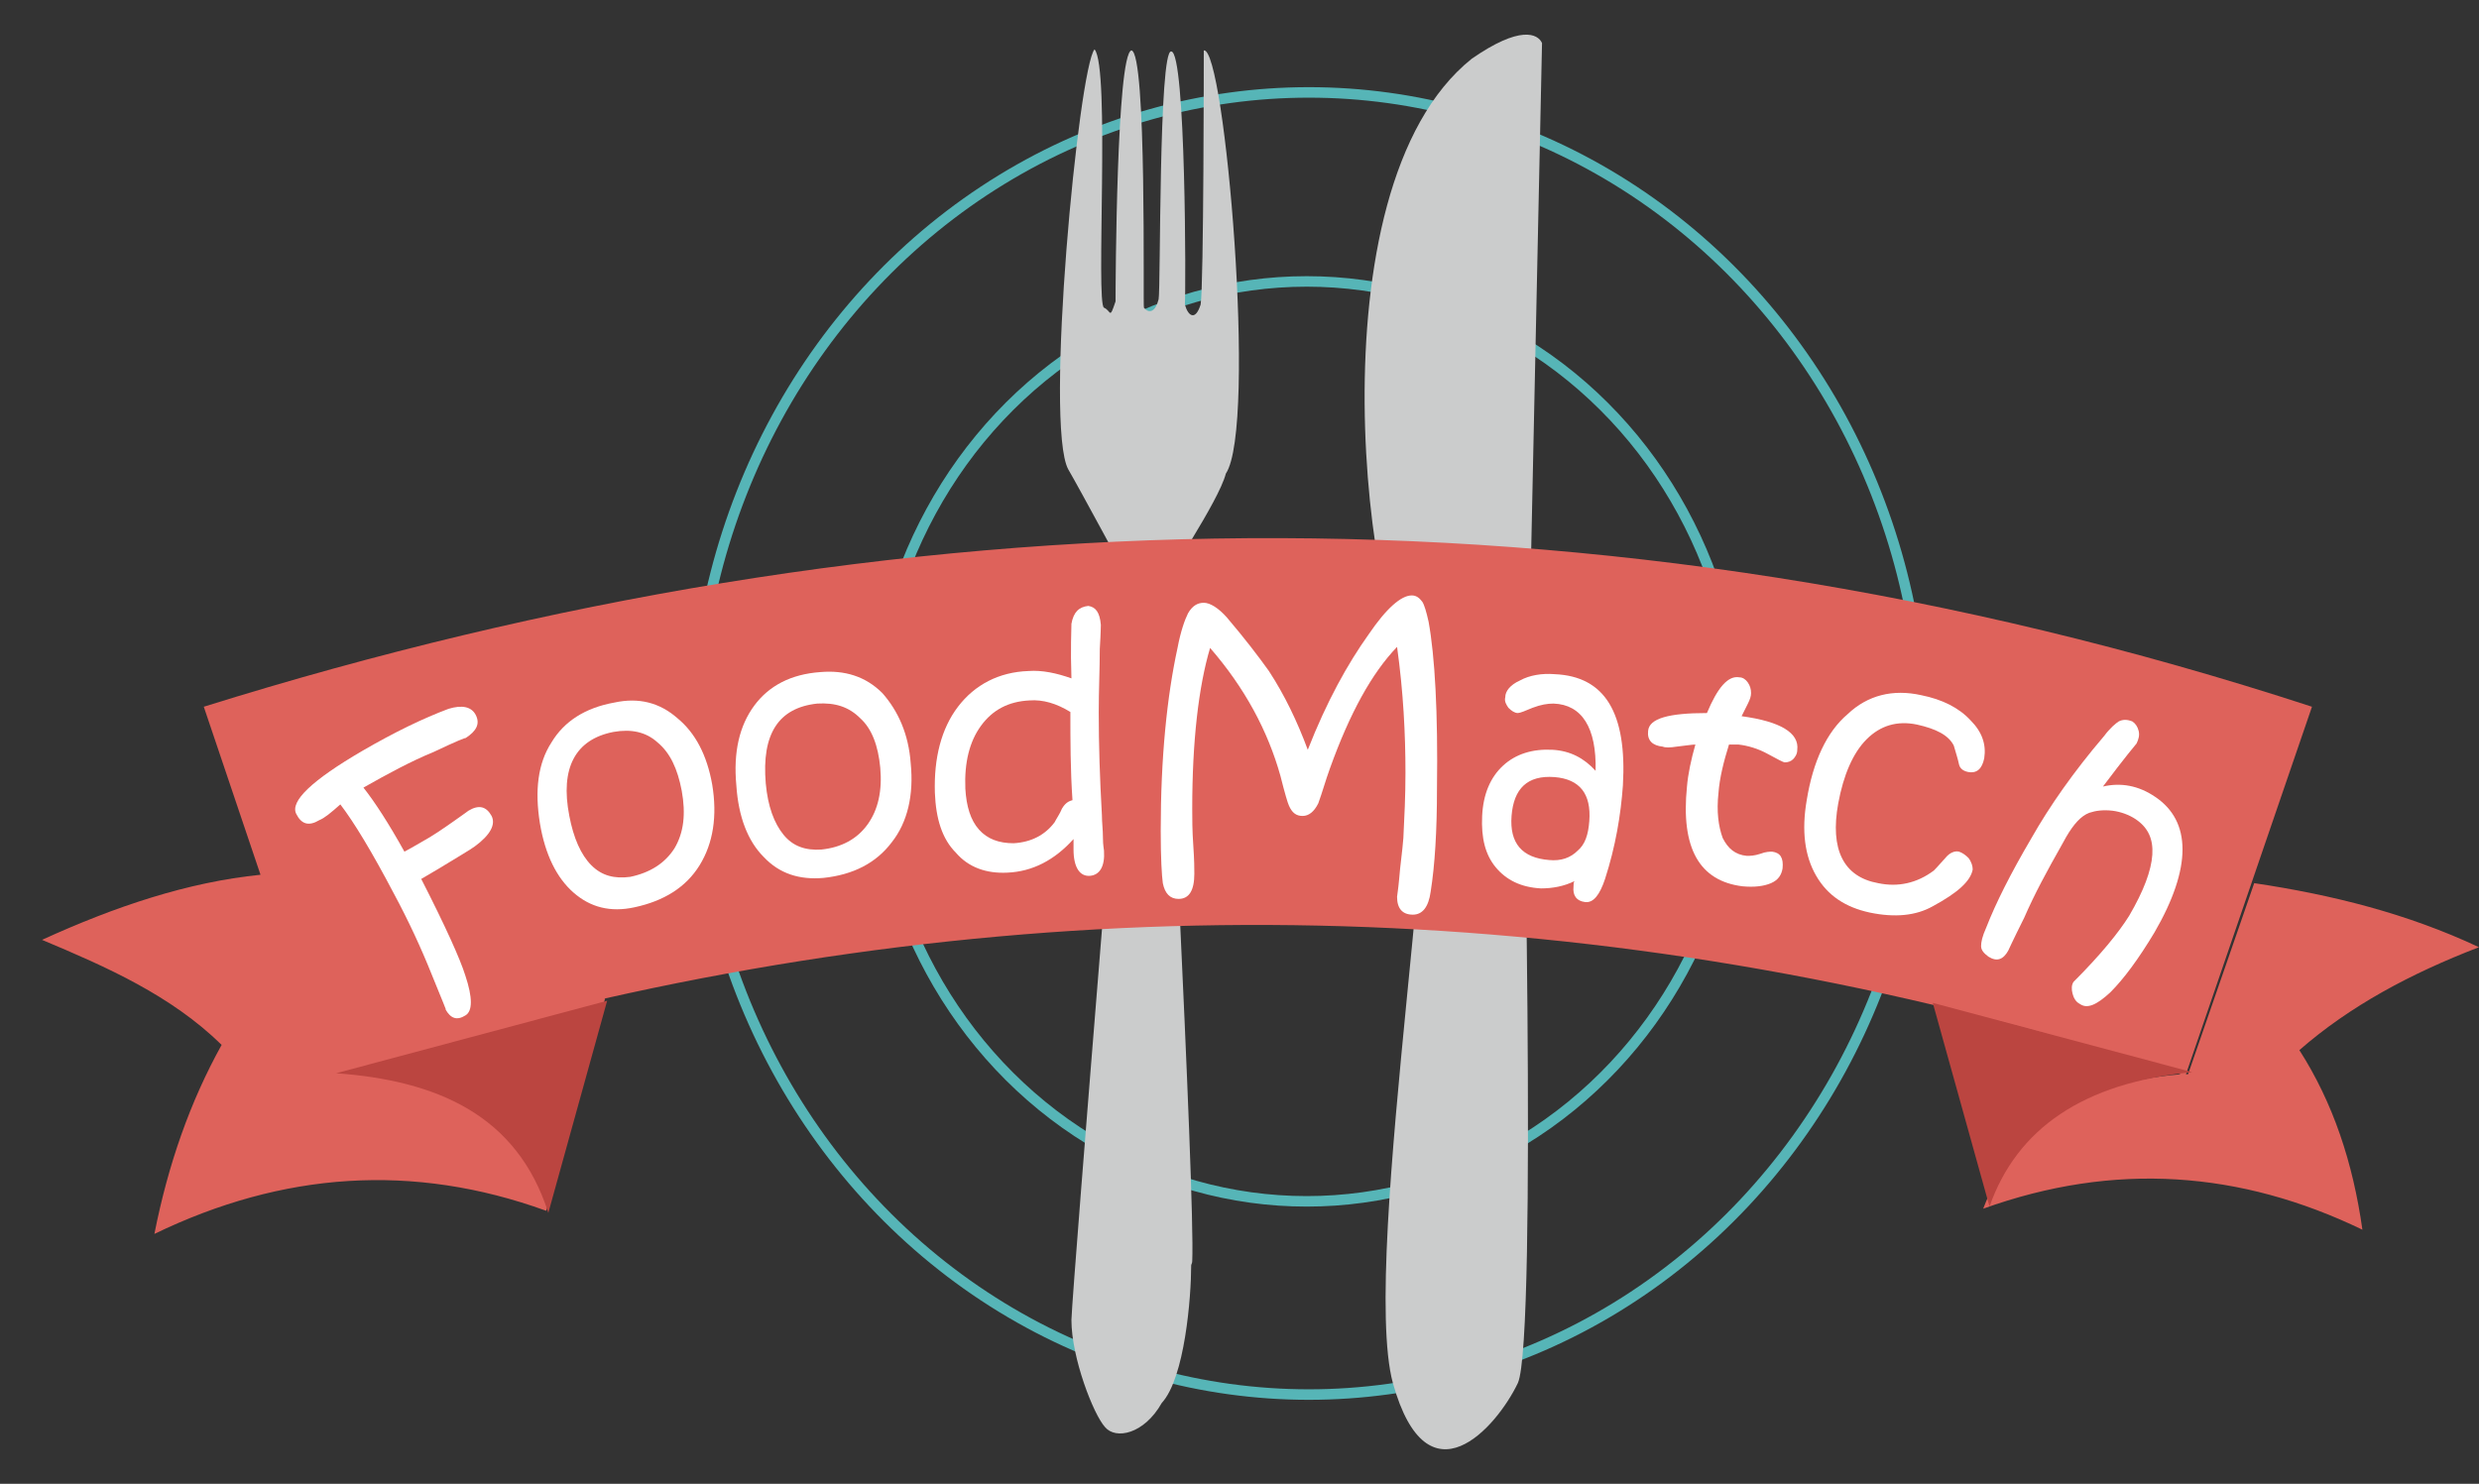 <?xml version="1.0" encoding="utf-8"?>
<!-- Generator: Adobe Illustrator 23.0.0, SVG Export Plug-In . SVG Version: 6.00 Build 0)  -->
<svg version="1.1" id="Layer_1" xmlns="http://www.w3.org/2000/svg" xmlns:xlink="http://www.w3.org/1999/xlink" x="0px" y="0px"
	 viewBox="0 0 236 141.3" style="enable-background:new 0 0 236 141.3;" xml:space="preserve">
<rect x="0" y="0" width="236" height="141.3" fill="#333333" stroke="none"/>
<style type="text/css">
	.st0{fill:none;stroke:#56B5B7;stroke-miterlimit:10;}
	.st1{fill:#CBCCCC;}
	.st2{fill:#DE625B;}
	.st3{fill:#BB4540;}
	.st4{fill:#FFFFFF;}
</style>
<g>
	<ellipse class="st0" cx="124.4" cy="70.6" rx="41.3" ry="43.8"/>
	<ellipse class="st0" cx="124.6" cy="70.8" rx="58.5" ry="62"/>
	<path class="st1" d="M113.4,120.5c0,3-0.6,10.7-2.8,13.1c-1.7,3-4.4,3.5-5.4,2.3c-1.1-1.2-3.2-6.6-3.2-10.2
		c0.1-3.3,5.6-70.2,5.6-70.2s-4.9-9.1-5.9-10.8c-2.3-4.2,1-38.3,2.5-40c1.5,1.7,0.1,24.2,0.9,24.6c0.7,0.3,0.5,1.2,1.1-0.6
		c0-1.8,0.1-23.4,1.5-23.9c1.5,0.1,1.1,24.5,1.2,24.5c0.5,0.6,1.1,0.4,1.4-0.8c0.2-1,0-23.8,1.2-23.6c1.4,0,1.4,23,1.3,24.1
		c0.3,1.1,1,1.6,1.5,0c0.3-1.7,0.3-24.2,0.3-24.2c2-0.4,5.1,35.8,2.1,40.3c-0.7,2.7-5.8,10.1-5.9,10.8c0,0.8,3,58.1,2.7,64.2
		C113.5,120.3,113.4,120.4,113.4,120.5z"/>
	<path class="st1" d="M146.8,4.1l-1.2,56.2l-0.7,3.5c0,0,1.5,63.7-0.4,67.9c-2,4.2-8.6,11.8-11.9,0c-3.2-11.8,5.9-63.6,2.5-66.6
		c-4.9-4.3-10.6-47,5-59.5C144.7,2.4,146.4,3.2,146.8,4.1z"/>
	<path class="st2" d="M236,90.2c-6.8-3.2-14-5-21.4-6.1l-6.3,18.2c-0.1,0-0.1,0-0.2,0l12-35C151.8,45,85,46.8,19.4,67.3l5.4,16
		c-6.9,0.7-13.8,3-20.8,6.2c6.2,2.6,12.3,5.3,17.1,10c-3,5.4-5.1,11.4-6.4,18c12.2-5.9,24.6-6.8,37.3-2.2l5.6-20.2l-0.1,0
		c50.1-11.3,100.1-9,150.1,7.2c-9.9,0.8-15.9,5.2-18.8,12.8c12.5-4.5,24.5-3.6,36.1,2c-0.9-6.4-2.8-12.1-6-17.1
		C223.7,95.8,229.5,92.7,236,90.2z"/>
	<path class="st3" d="M57.8,95.3l-5.6,20.2c-3-9.4-10.7-12.6-20.2-13.3L57.8,95.3"/>
	<path class="st3" d="M184,95.5l5.4,19.4c2.6-7.4,8.9-11.8,19.3-12.8L184,95.5z"/>
	<g>
		<path class="st4" d="M45.3,68.1c0.4,0.8,0.1,1.5-1,2.2c0.1-0.1-0.9,0.3-3,1.3c-2.2,0.9-4.4,2.1-6.7,3.4c1.1,1.4,2.4,3.4,3.9,6.1
			c0.4-0.2,0.9-0.5,1.6-0.9c1.1-0.6,2.1-1.3,3.1-2c1-0.7,1.4-1,1.4-1c1-0.6,1.7-0.4,2.2,0.5c0.4,0.8-0.1,1.8-1.6,2.9
			c-0.4,0.3-1.6,1-3.4,2.1l-1.7,1c2.3,4.5,3.7,7.6,4.2,9.2c0.7,2.1,0.7,3.4,0,3.8c-0.8,0.5-1.4,0.3-1.9-0.6c0.2,0.3-0.3-0.8-1.3-3.3
			c-1-2.5-2.2-5.1-3.6-7.7c-2.1-4-3.8-6.8-5.1-8.5c-0.9,0.8-1.5,1.3-2,1.5c-1,0.6-1.7,0.4-2.2-0.6c-0.6-1.2,1.5-3.2,6.3-6
			c3.1-1.8,5.8-3.1,8.2-4C44,67.1,44.9,67.3,45.3,68.1z"/>
		<path class="st4" d="M67.8,74.7c0.5,3,0.1,5.6-1.2,7.7c-1.3,2.1-3.4,3.4-6.2,4c-2.3,0.5-4.2,0-5.8-1.4c-1.6-1.4-2.7-3.6-3.2-6.6
			c-0.5-3.1-0.2-5.7,1.1-7.7c1.2-2,3.2-3.3,6-3.8c2.3-0.5,4.3,0,6,1.5C66.2,69.8,67.3,71.9,67.8,74.7z M64.9,75.3
			c-0.4-2.1-1.1-3.6-2.3-4.6c-1.1-1-2.5-1.3-4.2-1c-3.6,0.7-5.1,3.4-4.2,8c0.4,2.1,1.1,3.7,2.1,4.7c1,1,2.2,1.3,3.7,1.1
			c1.9-0.4,3.3-1.3,4.2-2.7C65.1,79.3,65.3,77.5,64.9,75.3z"/>
		<path class="st4" d="M86.7,72.7c0.3,3-0.3,5.6-1.8,7.5c-1.5,2-3.7,3.1-6.5,3.4c-2.3,0.2-4.2-0.4-5.7-2c-1.5-1.5-2.4-3.8-2.6-6.8
			c-0.3-3.2,0.3-5.7,1.7-7.6c1.4-1.9,3.5-3,6.3-3.2c2.3-0.2,4.3,0.4,5.9,2C85.5,67.7,86.5,69.9,86.7,72.7z M83.8,73.1
			c-0.2-2.1-0.8-3.7-1.9-4.7c-1.1-1.1-2.4-1.5-4.1-1.4c-3.7,0.4-5.3,2.9-4.9,7.6c0.2,2.2,0.8,3.8,1.7,4.9c0.9,1.1,2.1,1.5,3.6,1.4
			c1.9-0.2,3.4-1,4.4-2.4C83.6,77.1,84,75.3,83.8,73.1z"/>
		<path class="st4" d="M104.8,59.5c0-0.1,0,0.7-0.1,2.3c0,1.9-0.1,3.9-0.1,6c0,3.1,0.1,6.3,0.3,9.8c0,0.7,0.1,1.4,0.1,2.2
			c0,0.7,0.1,1.1,0.1,1.2c0.1,1.5-0.4,2.3-1.3,2.4c-1,0.1-1.6-0.8-1.6-2.5c0-0.4,0-0.7,0-1c-1.8,2-3.9,3.1-6.3,3.2
			c-2,0.1-3.7-0.5-4.9-1.9c-1.3-1.3-1.9-3.2-2-5.7c-0.1-3.3,0.6-6.1,2.2-8.2c1.6-2.1,3.9-3.3,6.7-3.4c1.3-0.1,2.7,0.2,4.1,0.7
			c-0.1-2.9,0-4.6,0-5.2c0.2-1.1,0.7-1.6,1.6-1.7C104.3,57.8,104.7,58.3,104.8,59.5z M101.9,67.8c-1.3-0.8-2.6-1.2-3.9-1.1
			c-2,0.1-3.5,0.9-4.6,2.4c-1.1,1.5-1.6,3.5-1.5,6c0.1,1.7,0.5,3,1.3,3.9c0.8,0.9,1.9,1.3,3.3,1.3c1.7-0.1,3-0.8,3.9-2
			c0.2-0.4,0.5-0.8,0.7-1.3c0.3-0.5,0.6-0.7,1-0.8C101.9,73.3,101.9,70.5,101.9,67.8z"/>
		<path class="st4" d="M136.8,75.1c0,4-0.2,7.3-0.6,9.8c-0.2,1.5-0.8,2.2-1.7,2.2c-1,0-1.5-0.6-1.5-1.7c0-0.1,0.1-0.6,0.2-1.7
			c0.1-1.3,0.3-2.6,0.4-3.9c0.1-2,0.2-4,0.2-6.2c0-3.7-0.2-7.7-0.8-12c-2.4,2.5-4.5,6.3-6.4,11.6c-0.4,1.1-0.7,2.2-1.1,3.3
			c-0.4,0.8-0.9,1.2-1.5,1.2c-0.6,0-1-0.3-1.3-1c-0.1-0.2-0.4-1.2-0.8-2.8c-1.2-4.3-3.4-8.4-6.7-12.2c-1.1,3.7-1.7,8.9-1.7,15.3
			c0,0.9,0,2.1,0.1,3.5c0.1,1.4,0.1,2.3,0.1,2.7c0,1.6-0.5,2.4-1.5,2.4c-0.8,0-1.3-0.5-1.5-1.5c-0.1-0.7-0.2-2.4-0.2-5
			c0-7,0.6-12.8,1.6-17.4c0.3-1.6,0.7-2.7,1-3.3c0.4-0.7,0.9-1,1.5-1c0.6,0,1.4,0.5,2.2,1.4c1.7,2,3,3.7,4,5.1
			c1.5,2.3,2.7,4.8,3.7,7.5c1.8-4.6,3.8-8.2,5.8-11c1.7-2.5,3.1-3.7,4.1-3.7c0.4,0,0.7,0.2,1,0.6c0.2,0.3,0.4,1,0.6,1.9
			C136.6,62.5,136.9,67.8,136.8,75.1z"/>
		<path class="st4" d="M154.5,74.8c-0.2,2.8-0.7,5.8-1.7,8.9c-0.5,1.5-1.1,2.3-1.9,2.2c-0.8-0.1-1.2-0.6-1.1-1.5
			c0-0.2,0-0.4,0.1-0.5c-1,0.5-2.1,0.7-3.2,0.7c-1.9-0.1-3.3-0.8-4.3-2c-1-1.2-1.4-2.8-1.3-4.9c0.1-2.1,0.8-3.7,2-4.8
			c1.2-1.1,2.8-1.6,4.7-1.5c1.7,0.1,3,0.8,4.1,2c0.1-4.1-1.3-6.3-4-6.4c-0.6,0-1.2,0.1-2,0.4c-0.7,0.3-1.2,0.5-1.4,0.5
			c-0.3,0-0.6-0.2-0.9-0.5c-0.2-0.3-0.4-0.6-0.3-1c0-0.6,0.5-1.2,1.4-1.6c0.9-0.5,2.1-0.7,3.3-0.6C152.8,64.4,154.9,67.9,154.5,74.8
			z M151.3,78.2c0.2-2.6-0.9-4-3.3-4.2c-2.6-0.2-3.9,1.1-4.1,3.7c-0.2,2.6,1,4,3.6,4.2c1.1,0.1,2-0.2,2.7-0.9
			C150.9,80.4,151.2,79.5,151.3,78.2z"/>
		<path class="st4" d="M171.1,71.4c0,0.4-0.2,0.7-0.4,0.9c-0.2,0.2-0.5,0.3-0.8,0.3c-0.1,0-0.7-0.3-1.6-0.8s-1.9-0.8-2.8-0.9
			c-0.3,0-0.6,0-0.9,0c-0.5,1.6-0.9,3.2-1,4.6c-0.2,1.8,0,3.2,0.4,4.3c0.5,1,1.2,1.6,2.3,1.7c0.3,0,0.7,0,1.3-0.2
			c0.5-0.2,0.9-0.2,1.1-0.2c0.8,0.1,1.1,0.6,1,1.6c-0.1,0.6-0.4,1.1-1.1,1.4c-0.7,0.3-1.6,0.4-2.7,0.3c-4.1-0.5-5.9-3.6-5.3-9.5
			c0.1-1.2,0.4-2.6,0.8-4c-0.3,0-0.9,0.1-1.8,0.2c-0.6,0.1-1.1,0.1-1.3,0c-1-0.1-1.5-0.6-1.4-1.5c0.1-1.2,2-1.7,5.6-1.7
			c1-2.4,2-3.6,3.1-3.4c0.3,0,0.6,0.2,0.8,0.5c0.2,0.3,0.3,0.6,0.3,1c0,0.3-0.1,0.6-0.3,1c-0.2,0.4-0.4,0.8-0.6,1.2
			C169.5,68.7,171.3,69.8,171.1,71.4z"/>
		<path class="st4" d="M187.8,82.8c-0.2,1.1-1.4,2.2-3.8,3.5c-1.6,0.9-3.6,1.1-6,0.6c-2.3-0.5-4-1.6-5.1-3.5
			c-1.1-1.9-1.4-4.3-0.9-7.2c0.6-3.7,1.9-6.5,3.9-8.2c1.9-1.8,4.3-2.4,7-1.8c2,0.4,3.6,1.2,4.7,2.4c1.1,1.1,1.5,2.3,1.3,3.6
			c-0.2,1-0.7,1.5-1.6,1.3c-0.4-0.1-0.7-0.3-0.8-0.7c-0.1-0.5-0.3-1.1-0.5-1.8c-0.5-1-1.7-1.6-3.5-2c-1.9-0.4-3.5,0.1-4.8,1.4
			s-2.2,3.4-2.7,6.1c-0.8,4.4,0.5,7,3.8,7.6c1.9,0.4,3.7,0,5.3-1.2c0,0,0.4-0.4,1.1-1.2c0.4-0.5,0.9-0.7,1.3-0.6
			c0.3,0.1,0.6,0.3,0.9,0.6C187.7,82.1,187.8,82.5,187.8,82.8z"/>
		<path class="st4" d="M205.1,88.8c-1.5,2.5-2.9,4.4-4.2,5.7c-1.3,1.2-2.2,1.6-2.9,1.1c-0.4-0.2-0.6-0.6-0.7-1
			c-0.1-0.4-0.1-0.8,0.1-1.1c2.6-2.6,4.3-4.7,5.3-6.3c1.4-2.4,2.1-4.3,2.2-5.8c0.1-1.5-0.4-2.6-1.6-3.4c-0.6-0.4-1.4-0.7-2.2-0.8
			c-0.9-0.1-1.6,0-2.2,0.2c-0.8,0.3-1.5,1.1-2.2,2.3l-0.5,0.9c-1.3,2.3-2.5,4.5-3.5,6.8c-1.1,2.2-1.6,3.3-1.5,3.1
			c-0.5,0.9-1.1,1.1-1.9,0.6c-0.4-0.3-0.7-0.6-0.7-1c0-0.4,0.1-0.9,0.5-1.8c0.9-2.3,2.3-5.1,4.3-8.5c1.7-3,4-6.3,6.9-9.7
			c0.6-0.8,1.1-1.2,1.4-1.4c0.4-0.2,0.8-0.2,1.3,0c0.3,0.2,0.5,0.5,0.6,0.9c0.1,0.4,0,0.8-0.2,1.2c0,0-1.1,1.3-3.2,4.1
			c1.7-0.4,3.4-0.1,5,1C208.6,78.2,208.7,82.6,205.1,88.8z"/>
	</g>
</g>
</svg>

